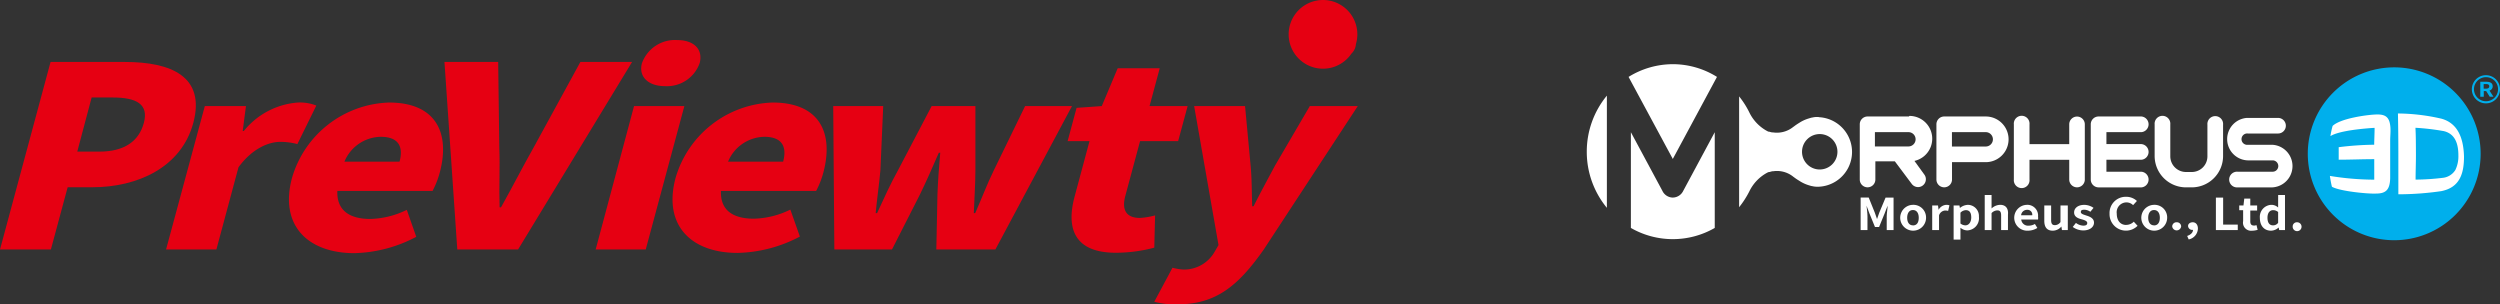 <svg xmlns="http://www.w3.org/2000/svg" width="313.001" height="38.111" viewBox="0 0 313.001 38.111">
  <rect x="0" y="0" width="313.001" height="38.111" fill="#333333" stroke="none"/>
  <g id="그룹_10205" data-name="그룹 10205" transform="translate(-100 -61.889)">
    <g id="그룹_9841" data-name="그룹 9841" transform="translate(-156 240.889)">
      <path id="패스_2456" data-name="패스 2456" d="M6.33,12.17h9.287c5.832,0,10.141,1.829,8.58,7.649-1.511,5.577-7.012,8.038-12.634,8.038H8.471l-2.1,7.789H0Zm6.113,11.225c3.1,0,4.94-1.275,5.565-3.589s-.854-3.187-3.907-3.187H11.474l-1.8,6.776Z" transform="translate(256 -183.413)" fill="#e60012"/>
      <path id="패스_2457" data-name="패스 2457" d="M37.471,20.574h5.15L42.213,23.7h.14a9.6,9.6,0,0,1,6.725-3.563,5.539,5.539,0,0,1,2.352.376l-2.371,4.825a8.21,8.21,0,0,0-2.129-.28c-1.492,0-3.538.848-5.246,3.187L38.918,38.531h-6.3Z" transform="translate(244.173 -186.297)" fill="#e60012"/>
      <path id="패스_2458" data-name="패스 2458" d="M57.141,29.567A13.08,13.08,0,0,1,69.29,20.14c5.832,0,7.649,3.754,6.374,8.669a11.155,11.155,0,0,1-.931,2.4H62.814c-.089,2.46,1.555,3.506,4.118,3.506a10.887,10.887,0,0,0,4.577-1.141l1.186,3.378a17.389,17.389,0,0,1-7.808,2.046C59.085,38.963,55.541,35.5,57.141,29.567ZM70.6,27.547c.491-1.8-.045-3.117-2.358-3.117A5.01,5.01,0,0,0,63.7,27.547Z" transform="translate(235.421 -186.302)" fill="#e60012"/>
      <path id="패스_2459" data-name="패스 2459" d="M87.3,12.17h6.725l.14,10.69c.1,2.55-.051,4.953.038,7.509h.178c1.434-2.55,2.664-4.985,4.092-7.509l5.845-10.69h6.47L96.517,35.646H88.906Z" transform="translate(224.347 -183.413)" fill="#e60012"/>
      <path id="패스_2460" data-name="패스 2460" d="M122.794,10.77a4.39,4.39,0,0,1,4.411-2.9c2.135,0,3.27,1.2,2.811,2.9a4.341,4.341,0,0,1-4.366,2.868C123.553,13.639,122.342,12.415,122.794,10.77Zm-.988,5.361h6.3l-4.838,17.956H117Z" transform="translate(213.578 -181.854)" fill="#e60012"/>
      <path id="패스_2461" data-name="패스 2461" d="M132.481,29.567A13.08,13.08,0,0,1,144.63,20.14c5.839,0,7.649,3.754,6.374,8.669a10.836,10.836,0,0,1-.931,2.4H138.16c-.1,2.46,1.555,3.474,4.111,3.474a10.887,10.887,0,0,0,4.577-1.141l1.192,3.378a17.433,17.433,0,0,1-7.815,2.046C134.425,38.963,130.881,35.5,132.481,29.567Zm13.462-2.021c.484-1.8-.051-3.117-2.358-3.117a5.017,5.017,0,0,0-4.538,3.117Z" transform="translate(208.105 -186.302)" fill="#e60012"/>
      <path id="패스_2462" data-name="패스 2462" d="M163.66,20.83h6.259l-.351,8.038c-.159,1.772-.427,3.57-.593,5.367h.178c.835-1.8,1.651-3.627,2.62-5.367l4.213-8.038h5.475v8.038c0,1.772-.14,3.57-.2,5.367h.178c.8-1.8,1.466-3.6,2.333-5.367l3.914-8.038h5.871l-9.593,17.956h-7.394l.14-6.846c.057-1.67.178-3.308.351-5.265h-.178c-.848,1.957-1.574,3.6-2.384,5.265l-3.48,6.846H163.8Z" transform="translate(196.66 -186.553)" fill="#e60012"/>
      <path id="패스_2463" data-name="패스 2463" d="M210.586,29.428l1.855-6.9H209.7l1.122-4.162,3.155-.223,1.989-4.73h5.265l-1.275,4.73h4.768l-1.186,4.385H218.77l-1.842,6.84c-.542,1.989.319,2.779,1.81,2.779a8.981,8.981,0,0,0,1.912-.319l-.1,4.041a18.88,18.88,0,0,1-4.768.637C210.733,36.523,209.432,33.686,210.586,29.428Z" transform="translate(179.967 -183.862)" fill="#e60012"/>
      <path id="패스_2464" data-name="패스 2464" d="M226.72,45.332,229,41.074a6.974,6.974,0,0,0,1.275.223,4.4,4.4,0,0,0,3.958-2.148l.529-.912L231.711,20.83h6.374l.695,7.445c.159,1.638.14,3.315.2,5.1h.172c.854-1.7,1.766-3.372,2.69-5.1l4.354-7.445H252.2L240.431,38.786c-3.232,4.6-6.017,6.871-10.836,6.871A9.861,9.861,0,0,1,226.72,45.332Z" transform="translate(173.796 -186.553)" fill="#e60012"/>
      <path id="패스_2465" data-name="패스 2465" d="M257.416,0a4.3,4.3,0,1,0,4.3,4.3A4.3,4.3,0,0,0,257.416,0Zm2.339,7.19-1.5-2.339a1.785,1.785,0,0,0,.956-.542,1.536,1.536,0,0,0,.338-1.045,1.371,1.371,0,0,0-.542-1.135,2.55,2.55,0,0,0-1.574-.421H255.7V7.19h.708V4.966h1.179l1.275,2.225h.9a1.782,1.782,0,1,0-.006,0ZM257.939,4.4a3.537,3.537,0,0,1-.682.057h-.848V2.244h1.1a2.192,2.192,0,0,1,.51.057,1.23,1.23,0,0,1,.414.185.886.886,0,0,1,.287.325.975.975,0,0,1,.1.472,1.37,1.37,0,0,1-.1.567.784.784,0,0,1-.293.363,1.319,1.319,0,0,1-.484.191Z" transform="translate(164.224 -179)" fill="#e60012"/>
    </g>
    <g id="그룹_10204" data-name="그룹 10204" transform="translate(-63.039 115.335)">
      <path id="패스_2466" data-name="패스 2466" d="M192.948,59.625c0-.428-.351-.565-.8-.565h-.753v1.875h.437v-.711h.3l.445.711h.471l-.505-.77A.539.539,0,0,0,192.948,59.625Zm-.856.3h-.274v-.574h.274c.274,0,.428.068.428.274s-.146.3-.419.3Z" transform="translate(282.176 -102.27)" fill="#00afec"/>
      <path id="패스_2467" data-name="패스 2467" d="M191.932,58.1a1.763,1.763,0,1,0,1.755,1.712A1.763,1.763,0,0,0,191.932,58.1Zm0,3.262A1.507,1.507,0,1,1,193,60.923,1.507,1.507,0,0,1,191.932,61.362Z" transform="translate(282.353 -102.132)" fill="#00afec"/>
      <path id="패스_2468" data-name="패스 2468" d="M185.273,66.209a29.336,29.336,0,0,0-3.553-.419c.043,1.07.06,2.14.06,3.21s0,2.192-.051,3.279a29.635,29.635,0,0,0,3.484-.231,2.106,2.106,0,0,0,1.481-.942,3.835,3.835,0,0,0,.394-1.875C187.1,67.8,186.694,66.552,185.273,66.209Z" transform="translate(283.568 -103.239)" fill="#00afec"/>
      <path id="패스_2469" data-name="패스 2469" d="M184.635,60.118a10.821,10.821,0,1,0,0,15.315A10.821,10.821,0,0,0,184.635,60.118Z" transform="translate(285.806 -101.967)" fill="#00afec"/>
      <path id="패스_2470" data-name="패스 2470" d="M184.8,64.351a24.911,24.911,0,0,0-5.445-.651q.051,2.491.051,4.982v5.136a37.667,37.667,0,0,0,5.368-.394c2.217-.437,2.868-2.046,2.851-4.366C187.561,66.885,186.91,64.933,184.8,64.351Zm1.712,6.472a2.106,2.106,0,0,1-1.472.925,29.62,29.62,0,0,1-3.476.231c0-1.087.051-2.183.043-3.279s0-2.14-.06-3.21a29.335,29.335,0,0,1,3.553.419c1.421.342,1.823,1.592,1.823,3.039a3.938,3.938,0,0,1-.394,1.858Z" transform="translate(283.907 -102.938)" fill="#fff"/>
      <path id="패스_2471" data-name="패스 2471" d="M176.985,65.561c-.077-1.447-.659-1.763-1.858-1.712s-4.417.5-5.385,1.43a10.556,10.556,0,0,0-.274,1.276c1.13-.711,4.366-.967,5.53-1.036,0,.7-.043,1.412-.051,2.114a38.609,38.609,0,0,0-4.443.308v1.567c1.481,0,2.962-.068,4.451-.068v2.568a34.765,34.765,0,0,1-5.556-.471c.068.454.146.907.257,1.353.942.565,4.554.916,5.539.856,1.241,0,1.712-.5,1.755-1.909V67.128C176.95,66.6,177.01,66.083,176.985,65.561Z" transform="translate(285.341 -102.959)" fill="#fff"/>
      <path id="패스_2472" data-name="패스 2472" d="M103.1,77.9c-.094.248-.18.522-.274.788h0c-.094-.265-.18-.539-.274-.788l-.77-1.909h-1.01v4.075h.856V78.353c0-.394-.077-.959-.12-1.344h0l.36.959.7,1.712h.514l.7-1.712.368-.959h0c0,.385-.111.95-.111,1.344v1.712h.856V76h-1Z" transform="translate(295.219 -104.707)" fill="#fff"/>
      <path id="패스_2473" data-name="패스 2473" d="M108.152,77.06a1.618,1.618,0,1,0,1.644,1.627,1.584,1.584,0,0,0-1.644-1.627Zm0,2.568c-.462,0-.719-.377-.719-.95s.257-.967.719-.967.728.377.728.967-.231.959-.728.959Z" transform="translate(294.386 -104.861)" fill="#fff"/>
      <path id="패스_2474" data-name="패스 2474" d="M112.036,77.685h0l-.068-.548h-.728v3.082h.856V78.378a.856.856,0,0,1,.788-.608,1.438,1.438,0,0,1,.351.051l.163-.7a1.173,1.173,0,0,0-.4-.06A1.19,1.19,0,0,0,112.036,77.685Z" transform="translate(293.712 -104.861)" fill="#fff"/>
      <path id="패스_2475" data-name="패스 2475" d="M116.159,77.06a1.661,1.661,0,0,0-1,.394h0l-.06-.317h-.728v4.28h.856v-1.49a1.344,1.344,0,0,0,.856.334,1.524,1.524,0,0,0,1.455-1.712A1.4,1.4,0,0,0,116.159,77.06Zm-.308,2.568a1.01,1.01,0,0,1-.625-.231V78.044a1,1,0,0,1,.676-.317c.471,0,.676.325.676.916S116.262,79.628,115.851,79.628Z" transform="translate(293.262 -104.861)" fill="#fff"/>
      <path id="패스_2476" data-name="패스 2476" d="M120.855,76.853a1.626,1.626,0,0,0-1.079.454V75.62h-.856v4.392h.856V77.889a1.036,1.036,0,0,1,.719-.342c.334,0,.479.171.479.642v1.823h.856V78.085C121.908,77.315,121.557,76.853,120.855,76.853Z" transform="translate(292.607 -104.654)" fill="#fff"/>
      <path id="패스_2477" data-name="패스 2477" d="M124.836,77.06a1.619,1.619,0,1,0,.1,3.236,2.277,2.277,0,0,0,1.2-.342l-.308-.5a1.515,1.515,0,0,1-.77.214.856.856,0,0,1-.942-.77h2.106a1.266,1.266,0,0,0,0-.368,1.344,1.344,0,0,0-1.387-1.472Zm-.736,1.31a.745.745,0,0,1,.753-.685.6.6,0,0,1,.642.685Z" transform="translate(291.981 -104.861)" fill="#fff"/>
      <path id="패스_2478" data-name="패스 2478" d="M129.659,79.23a.856.856,0,0,1-.7.385c-.325,0-.471-.163-.471-.642V77.15h-.856v1.926c0,.77.317,1.233,1.053,1.233a1.4,1.4,0,0,0,1.087-.522h0l.068.445h.736V77.15h-.916Z" transform="translate(291.353 -104.874)" fill="#fff"/>
      <path id="패스_2479" data-name="패스 2479" d="M133.5,78.4c-.351-.12-.693-.205-.693-.437s.146-.291.454-.291a1.37,1.37,0,0,1,.736.257l.4-.488a2.046,2.046,0,0,0-1.164-.377c-.762,0-1.267.394-1.267.95s.505.745.933.856.711.24.711.462-.146.334-.5.334a1.626,1.626,0,0,1-.916-.342l-.4.505a2.26,2.26,0,0,0,1.3.437c.856,0,1.361-.437,1.361-.976S133.957,78.541,133.5,78.4Z" transform="translate(290.753 -104.861)" fill="#fff"/>
      <path id="패스_2480" data-name="패스 2480" d="M139.251,79.407c-.711,0-1.173-.539-1.173-1.421a1.233,1.233,0,0,1,1.19-1.4,1.181,1.181,0,0,1,.856.342l.479-.522a1.943,1.943,0,0,0-1.327-.522,2.029,2.029,0,0,0-2.1,2.132,2.055,2.055,0,0,0,3.51,1.5L140.21,79a1.327,1.327,0,0,1-.959.4Z" transform="translate(289.979 -104.691)" fill="#fff"/>
      <path id="패스_2481" data-name="패스 2481" d="M143.412,77.06a1.618,1.618,0,1,0,1.644,1.661,1.575,1.575,0,0,0-1.644-1.661Zm0,2.568c-.462,0-.728-.377-.728-.95s.265-.967.728-.967.728.377.728.967-.257.959-.728.959Z" transform="translate(289.311 -104.861)" fill="#fff"/>
      <path id="패스_2482" data-name="패스 2482" d="M146.905,79.61a.531.531,0,0,0-.565.522.565.565,0,0,0,1.121,0,.531.531,0,0,0-.556-.522Z" transform="translate(288.66 -105.228)" fill="#fff"/>
      <path id="패스_2483" data-name="패스 2483" d="M149.223,79.61c-.317,0-.582.18-.582.471a.514.514,0,0,0,.565.479h.051c0,.325-.257.6-.728.762l.188.437a1.43,1.43,0,0,0,1.156-1.361C149.874,79.944,149.634,79.61,149.223,79.61Z" transform="translate(288.345 -105.228)" fill="#fff"/>
      <path id="패스_2484" data-name="패스 2484" d="M153.637,76h-.907v4.066h2.739v-.685h-1.832Z" transform="translate(287.74 -104.709)" fill="#fff"/>
      <path id="패스_2485" data-name="패스 2485" d="M157.989,79.523c-.308,0-.462-.163-.462-.514V77.64h.856v-.633h-.856V76.15h-.753l-.1.856h-.531V77.6h.488v1.37a1.01,1.01,0,0,0,1.1,1.2,2.568,2.568,0,0,0,.719-.111l-.146-.591a1.053,1.053,0,0,1-.317.06Z" transform="translate(287.249 -104.73)" fill="#fff"/>
      <path id="패스_2486" data-name="패스 2486" d="M161.445,76.7v.488a1.216,1.216,0,0,0-.856-.334,1.5,1.5,0,0,0-1.43,1.627c0,1.01.548,1.609,1.4,1.609a1.447,1.447,0,0,0,.95-.4h0l.068.325h.728V75.62h-.856Zm0,2.406a.77.77,0,0,1-.633.317c-.445,0-.7-.317-.7-.959s.317-.942.7-.942a.95.95,0,0,1,.634.231Z" transform="translate(286.816 -104.654)" fill="#fff"/>
      <path id="패스_2487" data-name="패스 2487" d="M164.516,79.61a.522.522,0,0,0-.556.522.556.556,0,1,0,.556-.522Z" transform="translate(286.124 -105.228)" fill="#fff"/>
      <path id="패스_2488" data-name="패스 2488" d="M60.72,68.118a11.009,11.009,0,0,0,2.517,7.02V61.09a11.009,11.009,0,0,0-2.517,7.028Z" transform="translate(300.984 -102.563)" fill="#fff"/>
      <path id="패스_2489" data-name="패스 2489" d="M66.83,58.082l5.539,10.273L77.9,58.082a10.444,10.444,0,0,0-5.556-1.592,10.555,10.555,0,0,0-5.513,1.592Z" transform="translate(300.105 -101.9)" fill="#fff"/>
      <path id="패스_2490" data-name="패스 2490" d="M72.418,74.624a1.472,1.472,0,0,1-1.31-.856L67.17,66.44V78.425a10.53,10.53,0,0,0,10.5,0V66.44l-3.938,7.328a1.481,1.481,0,0,1-1.318.856Z" transform="translate(300.056 -103.333)" fill="#fff"/>
      <path id="패스_2491" data-name="패스 2491" d="M92.965,63.777h-.248a2.465,2.465,0,0,0-.505.06,2.116,2.116,0,0,0-.248.051l-.283.086a4.529,4.529,0,0,0-1.181.556c-.214.128-.394.257-.531.351a1.456,1.456,0,0,1-.2.146l-.086.068h0a3.262,3.262,0,0,1-2.431.616h-.12a2.39,2.39,0,0,1-.334-.086h-.086l-.154-.06a5.248,5.248,0,0,1-2.286-2.371h0A10.769,10.769,0,0,0,83,61.2V75.077A11.462,11.462,0,0,0,84.276,73.1h0a5.248,5.248,0,0,1,2.286-2.371l.154-.06H86.8l.334-.094h.12a3.253,3.253,0,0,1,2.431.608h0l.086.068.2.146a6.355,6.355,0,0,0,.531.351,4.554,4.554,0,0,0,1.181.565l.283.086a2.116,2.116,0,0,0,.248.051,2.466,2.466,0,0,0,.505.06h.248a4.357,4.357,0,0,0,0-8.706Zm.128,6.575a2.217,2.217,0,1,1,2.217-2.217A2.217,2.217,0,0,1,93.093,70.351Z" transform="translate(297.777 -102.578)" fill="#fff"/>
      <path id="패스_2492" data-name="패스 2492" d="M132.065,72.017V65.109a.976.976,0,1,0-1.952,0v2.474H125.14V65.109a.984.984,0,1,0-1.96,0v6.908a.984.984,0,1,0,1.96,0V69.543h4.974v2.474a.976.976,0,1,0,1.952,0Z" transform="translate(291.994 -102.986)" fill="#fff"/>
      <path id="패스_2493" data-name="패스 2493" d="M139.421,73.017h1.353a.984.984,0,0,0,0-1.96H136.39v-1.5h4.383a.984.984,0,0,0,0-1.96H136.39V66.1h4.383a.984.984,0,0,0,0-1.96h-5.368a.976.976,0,0,0-.976.984v6.908a.984.984,0,0,0,.976.984h4.015Z" transform="translate(290.374 -103.002)" fill="#fff"/>
      <path id="패스_2494" data-name="패스 2494" d="M116.859,69.858h1.173a2.859,2.859,0,0,0,0-5.718h-5.2a.976.976,0,0,0-.976.984v6.908a.976.976,0,1,0,1.952,0V69.858h3.056ZM113.8,67.9V66.1h4.229a.9.9,0,0,1,0,1.8Z" transform="translate(293.623 -103.002)" fill="#fff"/>
      <path id="패스_2495" data-name="패스 2495" d="M160.048,67.714h-3.082a.711.711,0,1,1,0-1.413h3.784a.976.976,0,1,0,0-1.952h-3.9a2.662,2.662,0,0,0,.111,5.316h3.082a.711.711,0,1,1,0,1.421h-4.34a.984.984,0,1,0,0,1.96h4.34a2.671,2.671,0,0,0,0-5.333Z" transform="translate(287.502 -103.032)" fill="#fff"/>
      <path id="패스_2496" data-name="패스 2496" d="M106.821,64.128h-5.2a.976.976,0,0,0-.976.984v6.908a.976.976,0,1,0,1.952,0V69.744h2.44l2.114,2.825a1,1,0,0,0,.8.4.984.984,0,0,0,.779-1.567l-1.241-1.712a2.851,2.851,0,0,0-.659-5.633Zm0,3.75h-4.28V66.089h4.229a.895.895,0,0,1,0,1.789Z" transform="translate(295.238 -102.99)" fill="#fff"/>
      <path id="패스_2497" data-name="패스 2497" d="M152.338,66.865V65.153h0a.984.984,0,1,0-1.96,0h0v3.964a1.96,1.96,0,0,1-1.96,1.96h-.728a1.969,1.969,0,0,1-1.96-1.96v-4h0a.984.984,0,1,0-1.96,0h0v3.964A3.929,3.929,0,0,0,147.69,73h.728a3.929,3.929,0,0,0,3.921-3.921Z" transform="translate(289.031 -102.988)" fill="#fff"/>
    </g>
  </g>
</svg>
